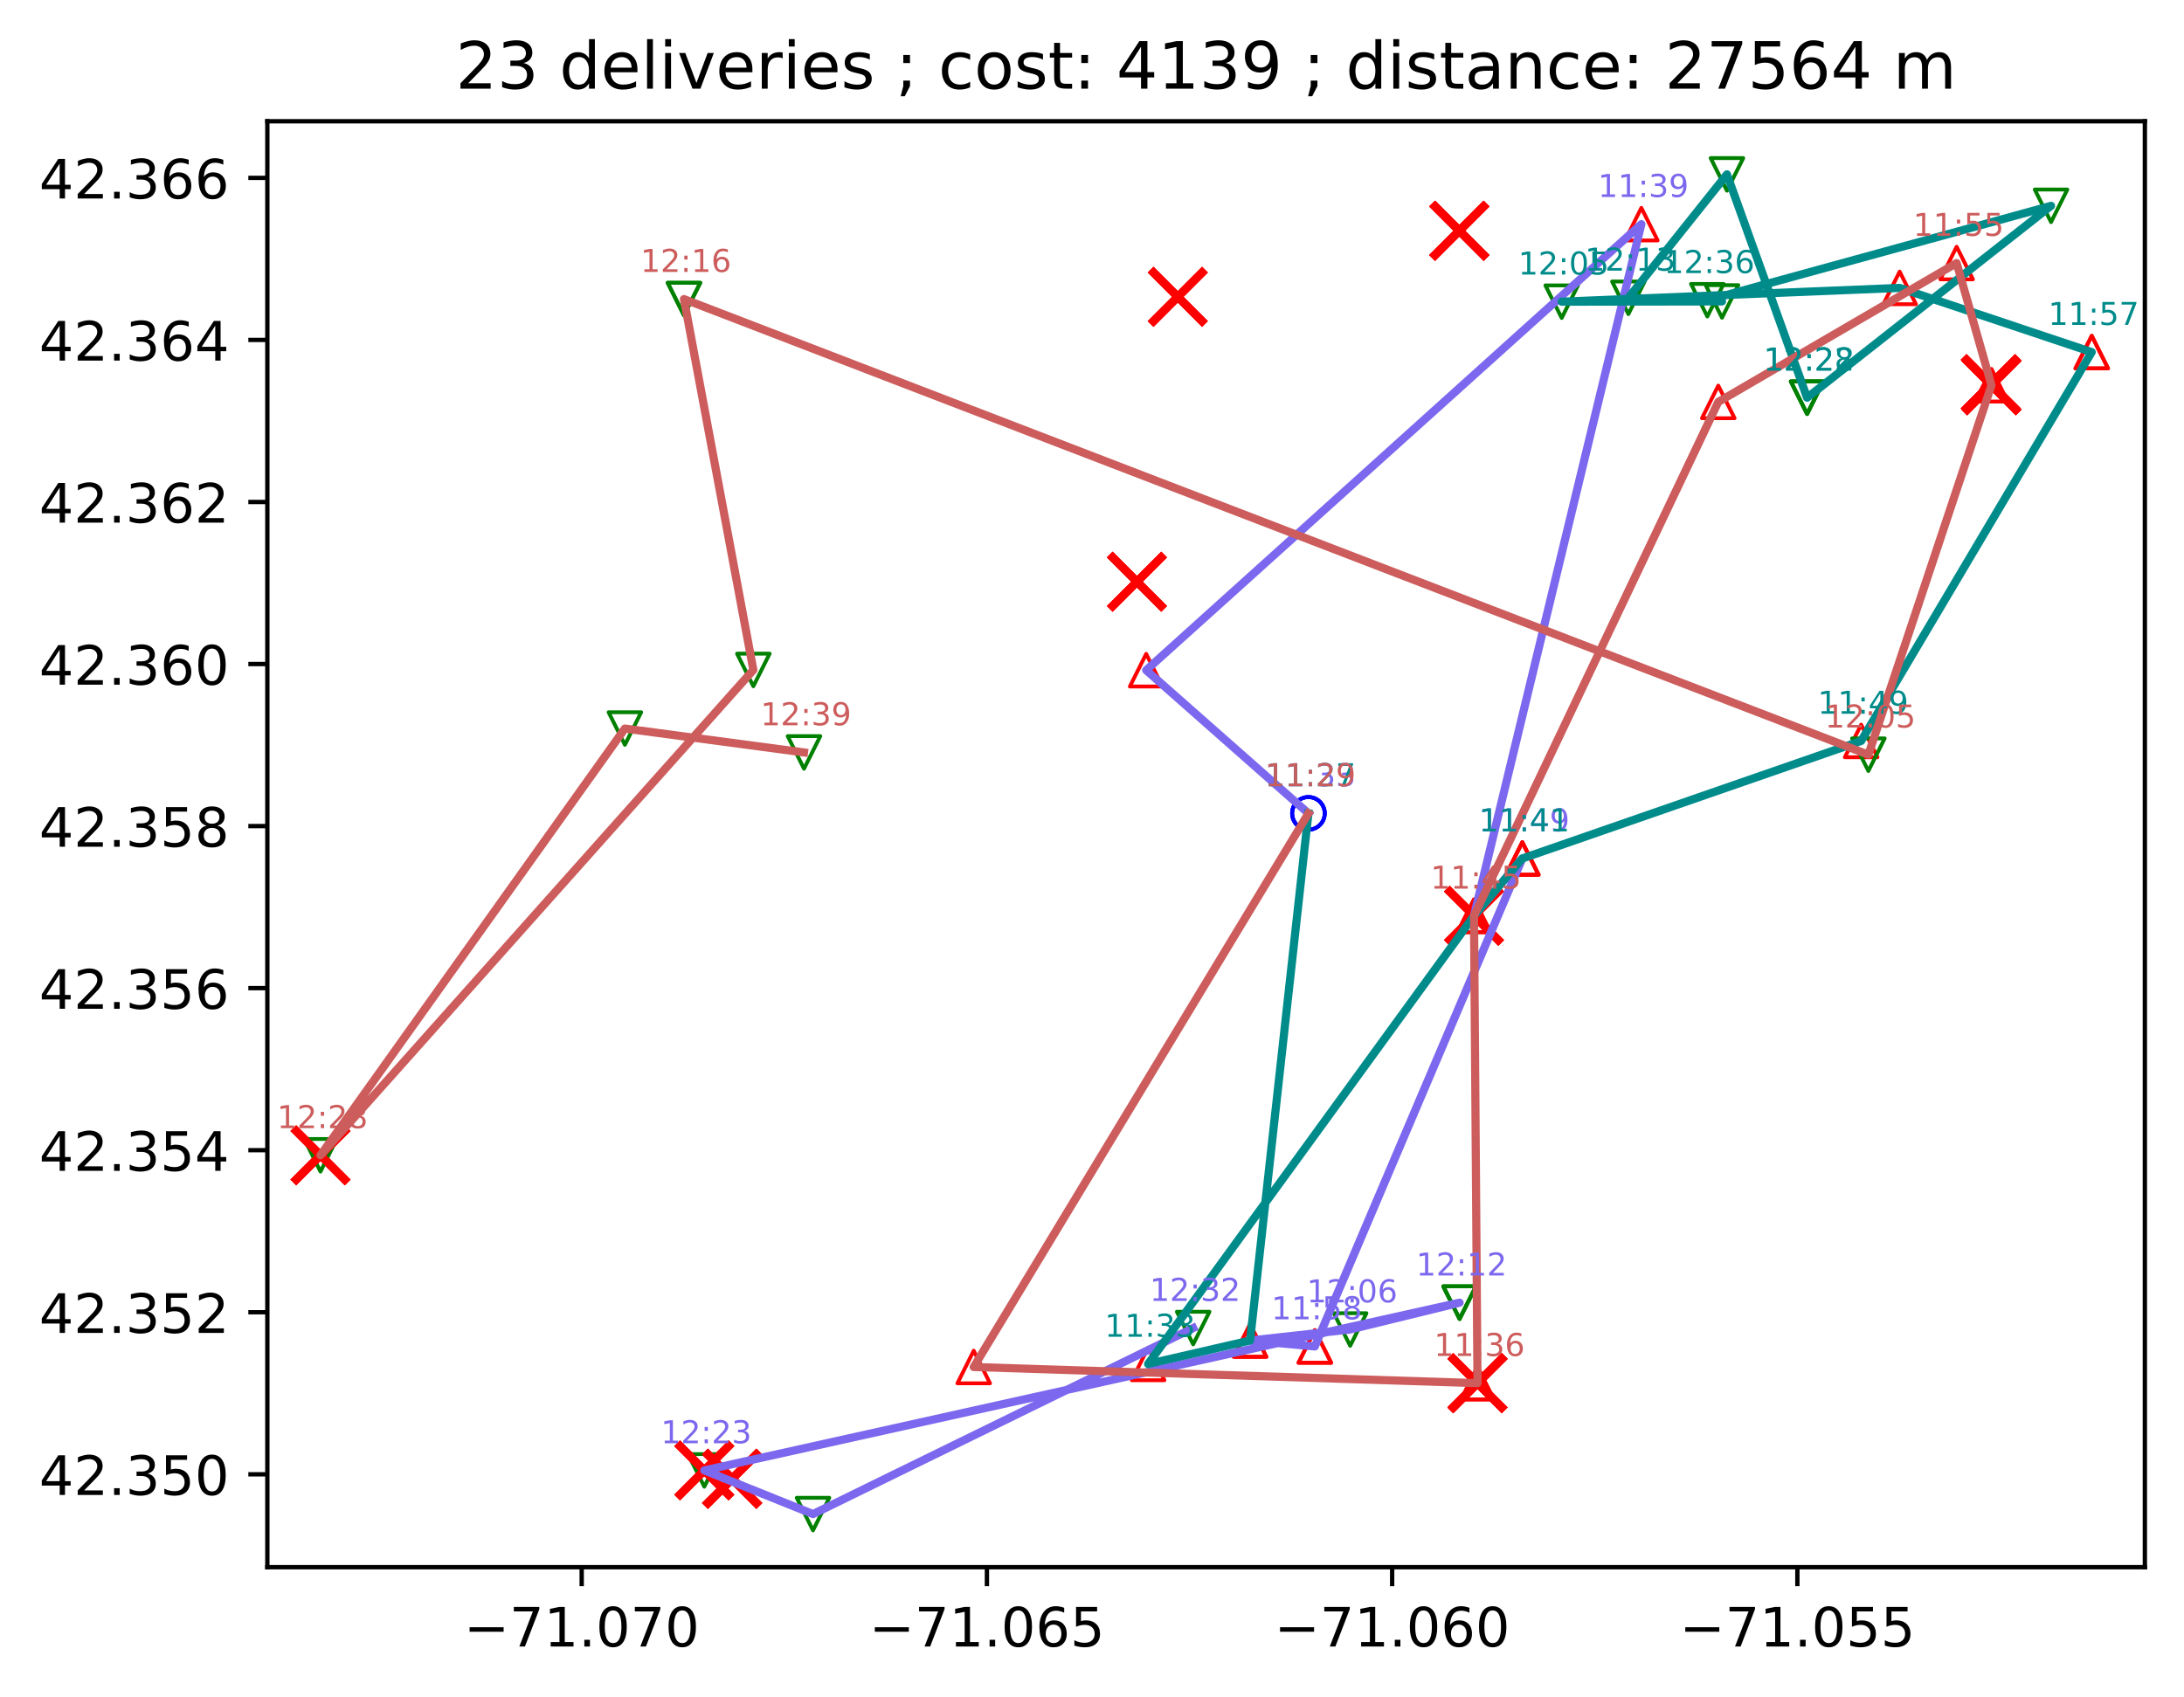 <?xml version="1.0" encoding="utf-8" standalone="no"?>
<!DOCTYPE svg PUBLIC "-//W3C//DTD SVG 1.1//EN"
  "http://www.w3.org/Graphics/SVG/1.1/DTD/svg11.dtd">
<!-- Created with matplotlib (https://matplotlib.org/) -->
<svg height="312.308pt" version="1.1" viewBox="0 0 401.85 312.308" width="401.85pt" xmlns="http://www.w3.org/2000/svg" xmlns:xlink="http://www.w3.org/1999/xlink">
 <defs>
  <style type="text/css">*{stroke-linecap:butt;stroke-linejoin:round;}</style>
 </defs>
 <g id="figure_1">
  <g id="patch_1">
   <path d="M 0 312.308 
L 401.85 312.308 
L 401.85 0 
L 0 0 
z
" style="fill:#ffffff;"/>
  </g>
  <g id="axes_1">
   <g id="patch_2">
    <path d="M 49.191 288.43 
L 394.65 288.43 
L 394.65 22.318 
L 49.191 22.318 
z
" style="fill:#ffffff;"/>
   </g>
   <g id="PathCollection_1">
    <path clip-path="url(#p584a40ec10)" d="M 240.747 152.693 
C 241.543 152.693 242.306 152.376 242.868 151.814 
C 243.431 151.251 243.747 150.488 243.747 149.693 
C 243.747 148.897 243.431 148.134 242.868 147.571 
C 242.306 147.009 241.543 146.693 240.747 146.693 
C 239.951 146.693 239.188 147.009 238.626 147.571 
C 238.063 148.134 237.747 148.897 237.747 149.693 
C 237.747 150.488 238.063 151.251 238.626 151.814 
C 239.188 152.376 239.951 152.693 240.747 152.693 
z
" style="fill:none;stroke:#0000ff;stroke-width:0.7;"/>
   </g>
   <g id="PathCollection_2">
    <path clip-path="url(#p584a40ec10)" d="M 210.893 120.343 
L 207.893 126.343 
L 213.893 126.343 
z
" style="fill:none;stroke:#ff0000;stroke-width:0.7;"/>
   </g>
   <g id="PathCollection_3">
    <path clip-path="url(#p584a40ec10)" d="M 302.006 38.251 
L 299.006 44.251 
L 305.006 44.251 
z
" style="fill:none;stroke:#ff0000;stroke-width:0.7;"/>
   </g>
   <g id="PathCollection_4">
    <path clip-path="url(#p584a40ec10)" d="M 271.213 165.542 
L 268.213 171.542 
L 274.213 171.542 
z
" style="fill:none;stroke:#ff0000;stroke-width:0.7;"/>
   </g>
   <g id="PathCollection_5">
    <path clip-path="url(#p584a40ec10)" d="M 280.1 154.999 
L 277.1 160.999 
L 283.1 160.999 
z
" style="fill:none;stroke:#ff0000;stroke-width:0.7;"/>
   </g>
   <g id="PathCollection_6">
    <path clip-path="url(#p584a40ec10)" d="M 241.925 244.8 
L 238.925 250.8 
L 244.925 250.8 
z
" style="fill:none;stroke:#ff0000;stroke-width:0.7;"/>
   </g>
   <g id="PathCollection_7">
    <path clip-path="url(#p584a40ec10)" d="M 241.925 244.8 
L 238.925 250.8 
L 244.925 250.8 
z
" style="fill:none;stroke:#ff0000;stroke-width:0.7;"/>
   </g>
   <g id="PathCollection_8">
    <path clip-path="url(#p584a40ec10)" d="M 230.01 243.711 
L 227.01 249.711 
L 233.01 249.711 
z
" style="fill:none;stroke:#ff0000;stroke-width:0.7;"/>
   </g>
   <g id="PathCollection_9">
    <path clip-path="url(#p584a40ec10)" d="M 248.427 247.683 
L 251.427 241.683 
L 245.427 241.683 
z
" style="fill:none;stroke:#008000;stroke-width:0.7;"/>
   </g>
   <g id="PathCollection_10">
    <path clip-path="url(#p584a40ec10)" d="M 268.558 242.747 
L 271.558 236.747 
L 265.558 236.747 
z
" style="fill:none;stroke:#008000;stroke-width:0.7;"/>
   </g>
   <g id="PathCollection_11">
    <path clip-path="url(#p584a40ec10)" d="M 268.558 242.747 
L 271.558 236.747 
L 265.558 236.747 
z
" style="fill:none;stroke:#008000;stroke-width:0.7;"/>
   </g>
   <g id="PathCollection_12">
    <path clip-path="url(#p584a40ec10)" d="M 268.558 242.747 
L 271.558 236.747 
L 265.558 236.747 
z
" style="fill:none;stroke:#008000;stroke-width:0.7;"/>
   </g>
   <g id="PathCollection_13">
    <path clip-path="url(#p584a40ec10)" d="M 129.592 273.615 
L 132.592 267.615 
L 126.592 267.615 
z
" style="fill:none;stroke:#008000;stroke-width:0.7;"/>
   </g>
   <g id="PathCollection_14">
    <path clip-path="url(#p584a40ec10)" d="M 149.589 281.653 
L 152.589 275.653 
L 146.589 275.653 
z
" style="fill:none;stroke:#008000;stroke-width:0.7;"/>
   </g>
   <g id="PathCollection_15">
    <path clip-path="url(#p584a40ec10)" d="M 219.542 247.415 
L 222.542 241.415 
L 216.542 241.415 
z
" style="fill:none;stroke:#008000;stroke-width:0.7;"/>
   </g>
   <g id="PathCollection_16">
    <defs>
     <path d="M -5 5 
L 5 -5 
M -5 -5 
L 5 5 
" id="m9f627097d6" style="stroke:#ff0000;stroke-width:1.5;"/>
    </defs>
    <g clip-path="url(#p584a40ec10)">
     <use style="fill:#ff0000;stroke:#ff0000;stroke-width:1.5;" x="134.707" xlink:href="#m9f627097d6" y="272.151"/>
     <use style="fill:#ff0000;stroke:#ff0000;stroke-width:1.5;" x="366.427" xlink:href="#m9f627097d6" y="70.897"/>
     <use style="fill:#ff0000;stroke:#ff0000;stroke-width:1.5;" x="134.707" xlink:href="#m9f627097d6" y="272.151"/>
     <use style="fill:#ff0000;stroke:#ff0000;stroke-width:1.5;" x="271.213" xlink:href="#m9f627097d6" y="168.542"/>
     <use style="fill:#ff0000;stroke:#ff0000;stroke-width:1.5;" x="58.968" xlink:href="#m9f627097d6" y="212.622"/>
     <use style="fill:#ff0000;stroke:#ff0000;stroke-width:1.5;" x="366.427" xlink:href="#m9f627097d6" y="70.897"/>
     <use style="fill:#ff0000;stroke:#ff0000;stroke-width:1.5;" x="216.709" xlink:href="#m9f627097d6" y="54.628"/>
     <use style="fill:#ff0000;stroke:#ff0000;stroke-width:1.5;" x="209.193" xlink:href="#m9f627097d6" y="107.059"/>
     <use style="fill:#ff0000;stroke:#ff0000;stroke-width:1.5;" x="271.854" xlink:href="#m9f627097d6" y="254.555"/>
     <use style="fill:#ff0000;stroke:#ff0000;stroke-width:1.5;" x="268.513" xlink:href="#m9f627097d6" y="42.474"/>
     <use style="fill:#ff0000;stroke:#ff0000;stroke-width:1.5;" x="366.293" xlink:href="#m9f627097d6" y="70.688"/>
     <use style="fill:#ff0000;stroke:#ff0000;stroke-width:1.5;" x="268.513" xlink:href="#m9f627097d6" y="42.474"/>
     <use style="fill:#ff0000;stroke:#ff0000;stroke-width:1.5;" x="271.854" xlink:href="#m9f627097d6" y="254.555"/>
     <use style="fill:#ff0000;stroke:#ff0000;stroke-width:1.5;" x="129.592" xlink:href="#m9f627097d6" y="270.615"/>
    </g>
   </g>
   <g id="PathCollection_17">
    <path clip-path="url(#p584a40ec10)" d="M 240.747 152.693 
C 241.543 152.693 242.306 152.376 242.868 151.814 
C 243.431 151.251 243.747 150.488 243.747 149.693 
C 243.747 148.897 243.431 148.134 242.868 147.571 
C 242.306 147.009 241.543 146.693 240.747 146.693 
C 239.951 146.693 239.188 147.009 238.626 147.571 
C 238.063 148.134 237.747 148.897 237.747 149.693 
C 237.747 150.488 238.063 151.251 238.626 151.814 
C 239.188 152.376 239.951 152.693 240.747 152.693 
z
" style="fill:none;stroke:#0000ff;stroke-width:0.7;"/>
   </g>
   <g id="PathCollection_18">
    <path clip-path="url(#p584a40ec10)" d="M 230.01 243.711 
L 227.01 249.711 
L 233.01 249.711 
z
" style="fill:none;stroke:#ff0000;stroke-width:0.7;"/>
   </g>
   <g id="PathCollection_19">
    <path clip-path="url(#p584a40ec10)" d="M 211.251 248.021 
L 208.251 254.021 
L 214.251 254.021 
z
" style="fill:none;stroke:#ff0000;stroke-width:0.7;"/>
   </g>
   <g id="PathCollection_20">
    <path clip-path="url(#p584a40ec10)" d="M 271.213 165.542 
L 268.213 171.542 
L 274.213 171.542 
z
" style="fill:none;stroke:#ff0000;stroke-width:0.7;"/>
   </g>
   <g id="PathCollection_21">
    <path clip-path="url(#p584a40ec10)" d="M 280.1 154.999 
L 277.1 160.999 
L 283.1 160.999 
z
" style="fill:none;stroke:#ff0000;stroke-width:0.7;"/>
   </g>
   <g id="PathCollection_22">
    <path clip-path="url(#p584a40ec10)" d="M 280.1 154.999 
L 277.1 160.999 
L 283.1 160.999 
z
" style="fill:none;stroke:#ff0000;stroke-width:0.7;"/>
   </g>
   <g id="PathCollection_23">
    <path clip-path="url(#p584a40ec10)" d="M 342.448 133.361 
L 339.448 139.361 
L 345.448 139.361 
z
" style="fill:none;stroke:#ff0000;stroke-width:0.7;"/>
   </g>
   <g id="PathCollection_24">
    <path clip-path="url(#p584a40ec10)" d="M 384.873 61.798 
L 381.873 67.798 
L 387.873 67.798 
z
" style="fill:none;stroke:#ff0000;stroke-width:0.7;"/>
   </g>
   <g id="PathCollection_25">
    <path clip-path="url(#p584a40ec10)" d="M 384.873 61.798 
L 381.873 67.798 
L 387.873 67.798 
z
" style="fill:none;stroke:#ff0000;stroke-width:0.7;"/>
   </g>
   <g id="PathCollection_26">
    <path clip-path="url(#p584a40ec10)" d="M 349.531 49.987 
L 346.531 55.987 
L 352.531 55.987 
z
" style="fill:none;stroke:#ff0000;stroke-width:0.7;"/>
   </g>
   <g id="PathCollection_27">
    <path clip-path="url(#p584a40ec10)" d="M 287.348 58.522 
L 290.348 52.522 
L 284.348 52.522 
z
" style="fill:none;stroke:#008000;stroke-width:0.7;"/>
   </g>
   <g id="PathCollection_28">
    <path clip-path="url(#p584a40ec10)" d="M 316.844 58.478 
L 319.844 52.478 
L 313.844 52.478 
z
" style="fill:none;stroke:#008000;stroke-width:0.7;"/>
   </g>
   <g id="PathCollection_29">
    <path clip-path="url(#p584a40ec10)" d="M 299.62 57.807 
L 302.62 51.807 
L 296.62 51.807 
z
" style="fill:none;stroke:#008000;stroke-width:0.7;"/>
   </g>
   <g id="PathCollection_30">
    <path clip-path="url(#p584a40ec10)" d="M 317.753 35.095 
L 320.753 29.095 
L 314.753 29.095 
z
" style="fill:none;stroke:#008000;stroke-width:0.7;"/>
   </g>
   <g id="PathCollection_31">
    <path clip-path="url(#p584a40ec10)" d="M 332.502 76.193 
L 335.502 70.193 
L 329.502 70.193 
z
" style="fill:none;stroke:#008000;stroke-width:0.7;"/>
   </g>
   <g id="PathCollection_32">
    <path clip-path="url(#p584a40ec10)" d="M 332.502 76.193 
L 335.502 70.193 
L 329.502 70.193 
z
" style="fill:none;stroke:#008000;stroke-width:0.7;"/>
   </g>
   <g id="PathCollection_33">
    <path clip-path="url(#p584a40ec10)" d="M 332.502 76.193 
L 335.502 70.193 
L 329.502 70.193 
z
" style="fill:none;stroke:#008000;stroke-width:0.7;"/>
   </g>
   <g id="PathCollection_34">
    <path clip-path="url(#p584a40ec10)" d="M 377.387 40.881 
L 380.387 34.881 
L 374.387 34.881 
z
" style="fill:none;stroke:#008000;stroke-width:0.7;"/>
   </g>
   <g id="PathCollection_35">
    <path clip-path="url(#p584a40ec10)" d="M 314.145 58.254 
L 317.145 52.254 
L 311.145 52.254 
z
" style="fill:none;stroke:#008000;stroke-width:0.7;"/>
   </g>
   <g id="PathCollection_36">
    <g clip-path="url(#p584a40ec10)">
     <use style="fill:#ff0000;stroke:#ff0000;stroke-width:1.5;" x="134.707" xlink:href="#m9f627097d6" y="272.151"/>
     <use style="fill:#ff0000;stroke:#ff0000;stroke-width:1.5;" x="366.427" xlink:href="#m9f627097d6" y="70.897"/>
     <use style="fill:#ff0000;stroke:#ff0000;stroke-width:1.5;" x="134.707" xlink:href="#m9f627097d6" y="272.151"/>
     <use style="fill:#ff0000;stroke:#ff0000;stroke-width:1.5;" x="271.213" xlink:href="#m9f627097d6" y="168.542"/>
     <use style="fill:#ff0000;stroke:#ff0000;stroke-width:1.5;" x="58.968" xlink:href="#m9f627097d6" y="212.622"/>
     <use style="fill:#ff0000;stroke:#ff0000;stroke-width:1.5;" x="366.427" xlink:href="#m9f627097d6" y="70.897"/>
     <use style="fill:#ff0000;stroke:#ff0000;stroke-width:1.5;" x="216.709" xlink:href="#m9f627097d6" y="54.628"/>
     <use style="fill:#ff0000;stroke:#ff0000;stroke-width:1.5;" x="209.193" xlink:href="#m9f627097d6" y="107.059"/>
     <use style="fill:#ff0000;stroke:#ff0000;stroke-width:1.5;" x="271.854" xlink:href="#m9f627097d6" y="254.555"/>
     <use style="fill:#ff0000;stroke:#ff0000;stroke-width:1.5;" x="268.513" xlink:href="#m9f627097d6" y="42.474"/>
     <use style="fill:#ff0000;stroke:#ff0000;stroke-width:1.5;" x="366.293" xlink:href="#m9f627097d6" y="70.688"/>
     <use style="fill:#ff0000;stroke:#ff0000;stroke-width:1.5;" x="268.513" xlink:href="#m9f627097d6" y="42.474"/>
     <use style="fill:#ff0000;stroke:#ff0000;stroke-width:1.5;" x="271.854" xlink:href="#m9f627097d6" y="254.555"/>
     <use style="fill:#ff0000;stroke:#ff0000;stroke-width:1.5;" x="129.592" xlink:href="#m9f627097d6" y="270.615"/>
    </g>
   </g>
   <g id="PathCollection_37">
    <path clip-path="url(#p584a40ec10)" d="M 240.747 152.693 
C 241.543 152.693 242.306 152.376 242.868 151.814 
C 243.431 151.251 243.747 150.488 243.747 149.693 
C 243.747 148.897 243.431 148.134 242.868 147.571 
C 242.306 147.009 241.543 146.693 240.747 146.693 
C 239.951 146.693 239.188 147.009 238.626 147.571 
C 238.063 148.134 237.747 148.897 237.747 149.693 
C 237.747 150.488 238.063 151.251 238.626 151.814 
C 239.188 152.376 239.951 152.693 240.747 152.693 
z
" style="fill:none;stroke:#0000ff;stroke-width:0.7;"/>
   </g>
   <g id="PathCollection_38">
    <path clip-path="url(#p584a40ec10)" d="M 179.16 248.587 
L 176.16 254.587 
L 182.16 254.587 
z
" style="fill:none;stroke:#ff0000;stroke-width:0.7;"/>
   </g>
   <g id="PathCollection_39">
    <path clip-path="url(#p584a40ec10)" d="M 271.854 251.555 
L 268.854 257.555 
L 274.854 257.555 
z
" style="fill:none;stroke:#ff0000;stroke-width:0.7;"/>
   </g>
   <g id="PathCollection_40">
    <path clip-path="url(#p584a40ec10)" d="M 271.854 251.555 
L 268.854 257.555 
L 274.854 257.555 
z
" style="fill:none;stroke:#ff0000;stroke-width:0.7;"/>
   </g>
   <g id="PathCollection_41">
    <path clip-path="url(#p584a40ec10)" d="M 271.213 165.542 
L 268.213 171.542 
L 274.213 171.542 
z
" style="fill:none;stroke:#ff0000;stroke-width:0.7;"/>
   </g>
   <g id="PathCollection_42">
    <path clip-path="url(#p584a40ec10)" d="M 316.158 70.969 
L 313.158 76.969 
L 319.158 76.969 
z
" style="fill:none;stroke:#ff0000;stroke-width:0.7;"/>
   </g>
   <g id="PathCollection_43">
    <path clip-path="url(#p584a40ec10)" d="M 360.015 45.409 
L 357.015 51.409 
L 363.015 51.409 
z
" style="fill:none;stroke:#ff0000;stroke-width:0.7;"/>
   </g>
   <g id="PathCollection_44">
    <path clip-path="url(#p584a40ec10)" d="M 366.427 67.897 
L 363.427 73.897 
L 369.427 73.897 
z
" style="fill:none;stroke:#ff0000;stroke-width:0.7;"/>
   </g>
   <g id="PathCollection_45">
    <path clip-path="url(#p584a40ec10)" d="M 343.775 141.896 
L 346.775 135.896 
L 340.775 135.896 
z
" style="fill:none;stroke:#008000;stroke-width:0.7;"/>
   </g>
   <g id="PathCollection_46">
    <path clip-path="url(#p584a40ec10)" d="M 125.849 58.045 
L 128.849 52.045 
L 122.849 52.045 
z
" style="fill:none;stroke:#008000;stroke-width:0.7;"/>
   </g>
   <g id="PathCollection_47">
    <path clip-path="url(#p584a40ec10)" d="M 125.849 58.045 
L 128.849 52.045 
L 122.849 52.045 
z
" style="fill:none;stroke:#008000;stroke-width:0.7;"/>
   </g>
   <g id="PathCollection_48">
    <path clip-path="url(#p584a40ec10)" d="M 138.614 126.298 
L 141.614 120.298 
L 135.614 120.298 
z
" style="fill:none;stroke:#008000;stroke-width:0.7;"/>
   </g>
   <g id="PathCollection_49">
    <path clip-path="url(#p584a40ec10)" d="M 58.968 215.622 
L 61.968 209.622 
L 55.968 209.622 
z
" style="fill:none;stroke:#008000;stroke-width:0.7;"/>
   </g>
   <g id="PathCollection_50">
    <path clip-path="url(#p584a40ec10)" d="M 114.978 137.08 
L 117.978 131.08 
L 111.978 131.08 
z
" style="fill:none;stroke:#008000;stroke-width:0.7;"/>
   </g>
   <g id="PathCollection_51">
    <path clip-path="url(#p584a40ec10)" d="M 147.934 141.479 
L 150.934 135.479 
L 144.934 135.479 
z
" style="fill:none;stroke:#008000;stroke-width:0.7;"/>
   </g>
   <g id="PathCollection_52">
    <g clip-path="url(#p584a40ec10)">
     <use style="fill:#ff0000;stroke:#ff0000;stroke-width:1.5;" x="134.707" xlink:href="#m9f627097d6" y="272.151"/>
     <use style="fill:#ff0000;stroke:#ff0000;stroke-width:1.5;" x="366.427" xlink:href="#m9f627097d6" y="70.897"/>
     <use style="fill:#ff0000;stroke:#ff0000;stroke-width:1.5;" x="134.707" xlink:href="#m9f627097d6" y="272.151"/>
     <use style="fill:#ff0000;stroke:#ff0000;stroke-width:1.5;" x="271.213" xlink:href="#m9f627097d6" y="168.542"/>
     <use style="fill:#ff0000;stroke:#ff0000;stroke-width:1.5;" x="58.968" xlink:href="#m9f627097d6" y="212.622"/>
     <use style="fill:#ff0000;stroke:#ff0000;stroke-width:1.5;" x="366.427" xlink:href="#m9f627097d6" y="70.897"/>
     <use style="fill:#ff0000;stroke:#ff0000;stroke-width:1.5;" x="216.709" xlink:href="#m9f627097d6" y="54.628"/>
     <use style="fill:#ff0000;stroke:#ff0000;stroke-width:1.5;" x="209.193" xlink:href="#m9f627097d6" y="107.059"/>
     <use style="fill:#ff0000;stroke:#ff0000;stroke-width:1.5;" x="271.854" xlink:href="#m9f627097d6" y="254.555"/>
     <use style="fill:#ff0000;stroke:#ff0000;stroke-width:1.5;" x="268.513" xlink:href="#m9f627097d6" y="42.474"/>
     <use style="fill:#ff0000;stroke:#ff0000;stroke-width:1.5;" x="366.293" xlink:href="#m9f627097d6" y="70.688"/>
     <use style="fill:#ff0000;stroke:#ff0000;stroke-width:1.5;" x="268.513" xlink:href="#m9f627097d6" y="42.474"/>
     <use style="fill:#ff0000;stroke:#ff0000;stroke-width:1.5;" x="271.854" xlink:href="#m9f627097d6" y="254.555"/>
     <use style="fill:#ff0000;stroke:#ff0000;stroke-width:1.5;" x="129.592" xlink:href="#m9f627097d6" y="270.615"/>
    </g>
   </g>
   <g id="matplotlib.axis_1">
    <g id="xtick_1">
     <g id="line2d_1">
      <defs>
       <path d="M 0 0 
L 0 3.5 
" id="m8ff9b8367e" style="stroke:#000000;stroke-width:0.8;"/>
      </defs>
      <g>
       <use style="stroke:#000000;stroke-width:0.8;" x="107.03" xlink:href="#m8ff9b8367e" y="288.43"/>
      </g>
     </g>
     <g id="text_1">
      <!-- −71.070 -->
      <g transform="translate(85.345 303.029)scale(0.1 -0.1)">
       <defs>
        <path d="M 10.594 35.5 
L 73.188 35.5 
L 73.188 27.203 
L 10.594 27.203 
z
" id="DejaVuSans-8722"/>
        <path d="M 8.203 72.906 
L 55.078 72.906 
L 55.078 68.703 
L 28.609 0 
L 18.312 0 
L 43.219 64.594 
L 8.203 64.594 
z
" id="DejaVuSans-55"/>
        <path d="M 12.406 8.297 
L 28.516 8.297 
L 28.516 63.922 
L 10.984 60.406 
L 10.984 69.391 
L 28.422 72.906 
L 38.281 72.906 
L 38.281 8.297 
L 54.391 8.297 
L 54.391 0 
L 12.406 0 
z
" id="DejaVuSans-49"/>
        <path d="M 10.688 12.406 
L 21 12.406 
L 21 0 
L 10.688 0 
z
" id="DejaVuSans-46"/>
        <path d="M 31.781 66.406 
Q 24.172 66.406 20.328 58.906 
Q 16.5 51.422 16.5 36.375 
Q 16.5 21.391 20.328 13.891 
Q 24.172 6.391 31.781 6.391 
Q 39.453 6.391 43.281 13.891 
Q 47.125 21.391 47.125 36.375 
Q 47.125 51.422 43.281 58.906 
Q 39.453 66.406 31.781 66.406 
z
M 31.781 74.219 
Q 44.047 74.219 50.516 64.516 
Q 56.984 54.828 56.984 36.375 
Q 56.984 17.969 50.516 8.266 
Q 44.047 -1.422 31.781 -1.422 
Q 19.531 -1.422 13.062 8.266 
Q 6.594 17.969 6.594 36.375 
Q 6.594 54.828 13.062 64.516 
Q 19.531 74.219 31.781 74.219 
z
" id="DejaVuSans-48"/>
       </defs>
       <use xlink:href="#DejaVuSans-8722"/>
       <use x="83.789" xlink:href="#DejaVuSans-55"/>
       <use x="147.412" xlink:href="#DejaVuSans-49"/>
       <use x="211.035" xlink:href="#DejaVuSans-46"/>
       <use x="242.822" xlink:href="#DejaVuSans-48"/>
       <use x="306.445" xlink:href="#DejaVuSans-55"/>
       <use x="370.068" xlink:href="#DejaVuSans-48"/>
      </g>
     </g>
    </g>
    <g id="xtick_2">
     <g id="line2d_2">
      <g>
       <use style="stroke:#000000;stroke-width:0.8;" x="181.59" xlink:href="#m8ff9b8367e" y="288.43"/>
      </g>
     </g>
     <g id="text_2">
      <!-- −71.065 -->
      <g transform="translate(159.905 303.029)scale(0.1 -0.1)">
       <defs>
        <path d="M 33.016 40.375 
Q 26.375 40.375 22.484 35.828 
Q 18.609 31.297 18.609 23.391 
Q 18.609 15.531 22.484 10.953 
Q 26.375 6.391 33.016 6.391 
Q 39.656 6.391 43.531 10.953 
Q 47.406 15.531 47.406 23.391 
Q 47.406 31.297 43.531 35.828 
Q 39.656 40.375 33.016 40.375 
z
M 52.594 71.297 
L 52.594 62.312 
Q 48.875 64.062 45.094 64.984 
Q 41.312 65.922 37.594 65.922 
Q 27.828 65.922 22.672 59.328 
Q 17.531 52.734 16.797 39.406 
Q 19.672 43.656 24.016 45.922 
Q 28.375 48.188 33.594 48.188 
Q 44.578 48.188 50.953 41.516 
Q 57.328 34.859 57.328 23.391 
Q 57.328 12.156 50.688 5.359 
Q 44.047 -1.422 33.016 -1.422 
Q 20.359 -1.422 13.672 8.266 
Q 6.984 17.969 6.984 36.375 
Q 6.984 53.656 15.188 63.938 
Q 23.391 74.219 37.203 74.219 
Q 40.922 74.219 44.703 73.484 
Q 48.484 72.75 52.594 71.297 
z
" id="DejaVuSans-54"/>
        <path d="M 10.797 72.906 
L 49.516 72.906 
L 49.516 64.594 
L 19.828 64.594 
L 19.828 46.734 
Q 21.969 47.469 24.109 47.828 
Q 26.266 48.188 28.422 48.188 
Q 40.625 48.188 47.75 41.5 
Q 54.891 34.812 54.891 23.391 
Q 54.891 11.625 47.562 5.094 
Q 40.234 -1.422 26.906 -1.422 
Q 22.312 -1.422 17.547 -0.641 
Q 12.797 0.141 7.719 1.703 
L 7.719 11.625 
Q 12.109 9.234 16.797 8.062 
Q 21.484 6.891 26.703 6.891 
Q 35.156 6.891 40.078 11.328 
Q 45.016 15.766 45.016 23.391 
Q 45.016 31 40.078 35.438 
Q 35.156 39.891 26.703 39.891 
Q 22.75 39.891 18.812 39.016 
Q 14.891 38.141 10.797 36.281 
z
" id="DejaVuSans-53"/>
       </defs>
       <use xlink:href="#DejaVuSans-8722"/>
       <use x="83.789" xlink:href="#DejaVuSans-55"/>
       <use x="147.412" xlink:href="#DejaVuSans-49"/>
       <use x="211.035" xlink:href="#DejaVuSans-46"/>
       <use x="242.822" xlink:href="#DejaVuSans-48"/>
       <use x="306.445" xlink:href="#DejaVuSans-54"/>
       <use x="370.068" xlink:href="#DejaVuSans-53"/>
      </g>
     </g>
    </g>
    <g id="xtick_3">
     <g id="line2d_3">
      <g>
       <use style="stroke:#000000;stroke-width:0.8;" x="256.151" xlink:href="#m8ff9b8367e" y="288.43"/>
      </g>
     </g>
     <g id="text_3">
      <!-- −71.060 -->
      <g transform="translate(234.466 303.029)scale(0.1 -0.1)">
       <use xlink:href="#DejaVuSans-8722"/>
       <use x="83.789" xlink:href="#DejaVuSans-55"/>
       <use x="147.412" xlink:href="#DejaVuSans-49"/>
       <use x="211.035" xlink:href="#DejaVuSans-46"/>
       <use x="242.822" xlink:href="#DejaVuSans-48"/>
       <use x="306.445" xlink:href="#DejaVuSans-54"/>
       <use x="370.068" xlink:href="#DejaVuSans-48"/>
      </g>
     </g>
    </g>
    <g id="xtick_4">
     <g id="line2d_4">
      <g>
       <use style="stroke:#000000;stroke-width:0.8;" x="330.712" xlink:href="#m8ff9b8367e" y="288.43"/>
      </g>
     </g>
     <g id="text_4">
      <!-- −71.055 -->
      <g transform="translate(309.027 303.029)scale(0.1 -0.1)">
       <use xlink:href="#DejaVuSans-8722"/>
       <use x="83.789" xlink:href="#DejaVuSans-55"/>
       <use x="147.412" xlink:href="#DejaVuSans-49"/>
       <use x="211.035" xlink:href="#DejaVuSans-46"/>
       <use x="242.822" xlink:href="#DejaVuSans-48"/>
       <use x="306.445" xlink:href="#DejaVuSans-53"/>
       <use x="370.068" xlink:href="#DejaVuSans-53"/>
      </g>
     </g>
    </g>
   </g>
   <g id="matplotlib.axis_2">
    <g id="ytick_1">
     <g id="line2d_5">
      <defs>
       <path d="M 0 0 
L -3.5 0 
" id="m67de45874a" style="stroke:#000000;stroke-width:0.8;"/>
      </defs>
      <g>
       <use style="stroke:#000000;stroke-width:0.8;" x="49.191" xlink:href="#m67de45874a" y="271.331"/>
      </g>
     </g>
     <g id="text_5">
      <!-- 42.350 -->
      <g transform="translate(7.2 275.13)scale(0.1 -0.1)">
       <defs>
        <path d="M 37.797 64.312 
L 12.891 25.391 
L 37.797 25.391 
z
M 35.203 72.906 
L 47.609 72.906 
L 47.609 25.391 
L 58.016 25.391 
L 58.016 17.188 
L 47.609 17.188 
L 47.609 0 
L 37.797 0 
L 37.797 17.188 
L 4.891 17.188 
L 4.891 26.703 
z
" id="DejaVuSans-52"/>
        <path d="M 19.188 8.297 
L 53.609 8.297 
L 53.609 0 
L 7.328 0 
L 7.328 8.297 
Q 12.938 14.109 22.625 23.891 
Q 32.328 33.688 34.812 36.531 
Q 39.547 41.844 41.422 45.531 
Q 43.312 49.219 43.312 52.781 
Q 43.312 58.594 39.234 62.25 
Q 35.156 65.922 28.609 65.922 
Q 23.969 65.922 18.812 64.312 
Q 13.672 62.703 7.812 59.422 
L 7.812 69.391 
Q 13.766 71.781 18.938 73 
Q 24.125 74.219 28.422 74.219 
Q 39.75 74.219 46.484 68.547 
Q 53.219 62.891 53.219 53.422 
Q 53.219 48.922 51.531 44.891 
Q 49.859 40.875 45.406 35.406 
Q 44.188 33.984 37.641 27.219 
Q 31.109 20.453 19.188 8.297 
z
" id="DejaVuSans-50"/>
        <path d="M 40.578 39.312 
Q 47.656 37.797 51.625 33 
Q 55.609 28.219 55.609 21.188 
Q 55.609 10.406 48.188 4.484 
Q 40.766 -1.422 27.094 -1.422 
Q 22.516 -1.422 17.656 -0.516 
Q 12.797 0.391 7.625 2.203 
L 7.625 11.719 
Q 11.719 9.328 16.594 8.109 
Q 21.484 6.891 26.812 6.891 
Q 36.078 6.891 40.938 10.547 
Q 45.797 14.203 45.797 21.188 
Q 45.797 27.641 41.281 31.266 
Q 36.766 34.906 28.719 34.906 
L 20.219 34.906 
L 20.219 43.016 
L 29.109 43.016 
Q 36.375 43.016 40.234 45.922 
Q 44.094 48.828 44.094 54.297 
Q 44.094 59.906 40.109 62.906 
Q 36.141 65.922 28.719 65.922 
Q 24.656 65.922 20.016 65.031 
Q 15.375 64.156 9.812 62.312 
L 9.812 71.094 
Q 15.438 72.656 20.344 73.438 
Q 25.25 74.219 29.594 74.219 
Q 40.828 74.219 47.359 69.109 
Q 53.906 64.016 53.906 55.328 
Q 53.906 49.266 50.438 45.094 
Q 46.969 40.922 40.578 39.312 
z
" id="DejaVuSans-51"/>
       </defs>
       <use xlink:href="#DejaVuSans-52"/>
       <use x="63.623" xlink:href="#DejaVuSans-50"/>
       <use x="127.246" xlink:href="#DejaVuSans-46"/>
       <use x="159.033" xlink:href="#DejaVuSans-51"/>
       <use x="222.656" xlink:href="#DejaVuSans-53"/>
       <use x="286.279" xlink:href="#DejaVuSans-48"/>
      </g>
     </g>
    </g>
    <g id="ytick_2">
     <g id="line2d_6">
      <g>
       <use style="stroke:#000000;stroke-width:0.8;" x="49.191" xlink:href="#m67de45874a" y="241.507"/>
      </g>
     </g>
     <g id="text_6">
      <!-- 42.352 -->
      <g transform="translate(7.2 245.306)scale(0.1 -0.1)">
       <use xlink:href="#DejaVuSans-52"/>
       <use x="63.623" xlink:href="#DejaVuSans-50"/>
       <use x="127.246" xlink:href="#DejaVuSans-46"/>
       <use x="159.033" xlink:href="#DejaVuSans-51"/>
       <use x="222.656" xlink:href="#DejaVuSans-53"/>
       <use x="286.279" xlink:href="#DejaVuSans-50"/>
      </g>
     </g>
    </g>
    <g id="ytick_3">
     <g id="line2d_7">
      <g>
       <use style="stroke:#000000;stroke-width:0.8;" x="49.191" xlink:href="#m67de45874a" y="211.682"/>
      </g>
     </g>
     <g id="text_7">
      <!-- 42.354 -->
      <g transform="translate(7.2 215.482)scale(0.1 -0.1)">
       <use xlink:href="#DejaVuSans-52"/>
       <use x="63.623" xlink:href="#DejaVuSans-50"/>
       <use x="127.246" xlink:href="#DejaVuSans-46"/>
       <use x="159.033" xlink:href="#DejaVuSans-51"/>
       <use x="222.656" xlink:href="#DejaVuSans-53"/>
       <use x="286.279" xlink:href="#DejaVuSans-52"/>
      </g>
     </g>
    </g>
    <g id="ytick_4">
     <g id="line2d_8">
      <g>
       <use style="stroke:#000000;stroke-width:0.8;" x="49.191" xlink:href="#m67de45874a" y="181.858"/>
      </g>
     </g>
     <g id="text_8">
      <!-- 42.356 -->
      <g transform="translate(7.2 185.657)scale(0.1 -0.1)">
       <use xlink:href="#DejaVuSans-52"/>
       <use x="63.623" xlink:href="#DejaVuSans-50"/>
       <use x="127.246" xlink:href="#DejaVuSans-46"/>
       <use x="159.033" xlink:href="#DejaVuSans-51"/>
       <use x="222.656" xlink:href="#DejaVuSans-53"/>
       <use x="286.279" xlink:href="#DejaVuSans-54"/>
      </g>
     </g>
    </g>
    <g id="ytick_5">
     <g id="line2d_9">
      <g>
       <use style="stroke:#000000;stroke-width:0.8;" x="49.191" xlink:href="#m67de45874a" y="152.034"/>
      </g>
     </g>
     <g id="text_9">
      <!-- 42.358 -->
      <g transform="translate(7.2 155.833)scale(0.1 -0.1)">
       <defs>
        <path d="M 31.781 34.625 
Q 24.75 34.625 20.719 30.859 
Q 16.703 27.094 16.703 20.516 
Q 16.703 13.922 20.719 10.156 
Q 24.75 6.391 31.781 6.391 
Q 38.812 6.391 42.859 10.172 
Q 46.922 13.969 46.922 20.516 
Q 46.922 27.094 42.891 30.859 
Q 38.875 34.625 31.781 34.625 
z
M 21.922 38.812 
Q 15.578 40.375 12.031 44.719 
Q 8.5 49.078 8.5 55.328 
Q 8.5 64.062 14.719 69.141 
Q 20.953 74.219 31.781 74.219 
Q 42.672 74.219 48.875 69.141 
Q 55.078 64.062 55.078 55.328 
Q 55.078 49.078 51.531 44.719 
Q 48 40.375 41.703 38.812 
Q 48.828 37.156 52.797 32.312 
Q 56.781 27.484 56.781 20.516 
Q 56.781 9.906 50.312 4.234 
Q 43.844 -1.422 31.781 -1.422 
Q 19.734 -1.422 13.25 4.234 
Q 6.781 9.906 6.781 20.516 
Q 6.781 27.484 10.781 32.312 
Q 14.797 37.156 21.922 38.812 
z
M 18.312 54.391 
Q 18.312 48.734 21.844 45.562 
Q 25.391 42.391 31.781 42.391 
Q 38.141 42.391 41.719 45.562 
Q 45.312 48.734 45.312 54.391 
Q 45.312 60.062 41.719 63.234 
Q 38.141 66.406 31.781 66.406 
Q 25.391 66.406 21.844 63.234 
Q 18.312 60.062 18.312 54.391 
z
" id="DejaVuSans-56"/>
       </defs>
       <use xlink:href="#DejaVuSans-52"/>
       <use x="63.623" xlink:href="#DejaVuSans-50"/>
       <use x="127.246" xlink:href="#DejaVuSans-46"/>
       <use x="159.033" xlink:href="#DejaVuSans-51"/>
       <use x="222.656" xlink:href="#DejaVuSans-53"/>
       <use x="286.279" xlink:href="#DejaVuSans-56"/>
      </g>
     </g>
    </g>
    <g id="ytick_6">
     <g id="line2d_10">
      <g>
       <use style="stroke:#000000;stroke-width:0.8;" x="49.191" xlink:href="#m67de45874a" y="122.209"/>
      </g>
     </g>
     <g id="text_10">
      <!-- 42.360 -->
      <g transform="translate(7.2 126.009)scale(0.1 -0.1)">
       <use xlink:href="#DejaVuSans-52"/>
       <use x="63.623" xlink:href="#DejaVuSans-50"/>
       <use x="127.246" xlink:href="#DejaVuSans-46"/>
       <use x="159.033" xlink:href="#DejaVuSans-51"/>
       <use x="222.656" xlink:href="#DejaVuSans-54"/>
       <use x="286.279" xlink:href="#DejaVuSans-48"/>
      </g>
     </g>
    </g>
    <g id="ytick_7">
     <g id="line2d_11">
      <g>
       <use style="stroke:#000000;stroke-width:0.8;" x="49.191" xlink:href="#m67de45874a" y="92.385"/>
      </g>
     </g>
     <g id="text_11">
      <!-- 42.362 -->
      <g transform="translate(7.2 96.184)scale(0.1 -0.1)">
       <use xlink:href="#DejaVuSans-52"/>
       <use x="63.623" xlink:href="#DejaVuSans-50"/>
       <use x="127.246" xlink:href="#DejaVuSans-46"/>
       <use x="159.033" xlink:href="#DejaVuSans-51"/>
       <use x="222.656" xlink:href="#DejaVuSans-54"/>
       <use x="286.279" xlink:href="#DejaVuSans-50"/>
      </g>
     </g>
    </g>
    <g id="ytick_8">
     <g id="line2d_12">
      <g>
       <use style="stroke:#000000;stroke-width:0.8;" x="49.191" xlink:href="#m67de45874a" y="62.561"/>
      </g>
     </g>
     <g id="text_12">
      <!-- 42.364 -->
      <g transform="translate(7.2 66.36)scale(0.1 -0.1)">
       <use xlink:href="#DejaVuSans-52"/>
       <use x="63.623" xlink:href="#DejaVuSans-50"/>
       <use x="127.246" xlink:href="#DejaVuSans-46"/>
       <use x="159.033" xlink:href="#DejaVuSans-51"/>
       <use x="222.656" xlink:href="#DejaVuSans-54"/>
       <use x="286.279" xlink:href="#DejaVuSans-52"/>
      </g>
     </g>
    </g>
    <g id="ytick_9">
     <g id="line2d_13">
      <g>
       <use style="stroke:#000000;stroke-width:0.8;" x="49.191" xlink:href="#m67de45874a" y="32.737"/>
      </g>
     </g>
     <g id="text_13">
      <!-- 42.366 -->
      <g transform="translate(7.2 36.536)scale(0.1 -0.1)">
       <use xlink:href="#DejaVuSans-52"/>
       <use x="63.623" xlink:href="#DejaVuSans-50"/>
       <use x="127.246" xlink:href="#DejaVuSans-46"/>
       <use x="159.033" xlink:href="#DejaVuSans-51"/>
       <use x="222.656" xlink:href="#DejaVuSans-54"/>
       <use x="286.279" xlink:href="#DejaVuSans-54"/>
      </g>
     </g>
    </g>
   </g>
   <g id="line2d_14">
    <path clip-path="url(#p584a40ec10)" d="M 240.747 149.693 
L 210.893 123.343 
L 302.006 41.251 
L 271.213 168.542 
L 280.1 157.999 
L 241.925 247.8 
L 241.925 247.8 
L 230.01 246.711 
L 248.427 244.683 
L 268.558 239.747 
L 268.558 239.747 
L 268.558 239.747 
L 129.592 270.615 
L 149.589 278.653 
L 219.542 244.415 
" style="fill:none;stroke:#7b68ee;stroke-linecap:square;stroke-width:1.5;"/>
   </g>
   <g id="line2d_15">
    <path clip-path="url(#p584a40ec10)" d="M 240.747 149.693 
L 230.01 246.711 
L 211.251 251.021 
L 271.213 168.542 
L 280.1 157.999 
L 280.1 157.999 
L 342.448 136.361 
L 384.873 64.798 
L 384.873 64.798 
L 349.531 52.987 
L 287.348 55.522 
L 316.844 55.478 
L 299.62 54.807 
L 317.753 32.095 
L 332.502 73.193 
L 332.502 73.193 
L 332.502 73.193 
L 377.387 37.881 
L 314.145 55.254 
" style="fill:none;stroke:#008b8b;stroke-linecap:square;stroke-width:1.5;"/>
   </g>
   <g id="line2d_16">
    <path clip-path="url(#p584a40ec10)" d="M 240.747 149.693 
L 179.16 251.587 
L 271.854 254.555 
L 271.854 254.555 
L 271.213 168.542 
L 316.158 73.969 
L 360.015 48.409 
L 366.427 70.897 
L 343.775 138.896 
L 125.849 55.045 
L 125.849 55.045 
L 138.614 123.298 
L 58.968 212.622 
L 114.978 134.08 
L 147.934 138.479 
" style="fill:none;stroke:#cd5c5c;stroke-linecap:square;stroke-width:1.5;"/>
   </g>
   <g id="patch_3">
    <path d="M 49.191 288.43 
L 49.191 22.318 
" style="fill:none;stroke:#000000;stroke-linecap:square;stroke-linejoin:miter;stroke-width:0.8;"/>
   </g>
   <g id="patch_4">
    <path d="M 394.65 288.43 
L 394.65 22.318 
" style="fill:none;stroke:#000000;stroke-linecap:square;stroke-linejoin:miter;stroke-width:0.8;"/>
   </g>
   <g id="patch_5">
    <path d="M 49.191 288.43 
L 394.65 288.43 
" style="fill:none;stroke:#000000;stroke-linecap:square;stroke-linejoin:miter;stroke-width:0.8;"/>
   </g>
   <g id="patch_6">
    <path d="M 49.191 22.318 
L 394.65 22.318 
" style="fill:none;stroke:#000000;stroke-linecap:square;stroke-linejoin:miter;stroke-width:0.8;"/>
   </g>
   <g id="text_14">
    <!-- 11:33 -->
    <g style="fill:#7b68ee;" transform="translate(232.747 144.693)scale(0.058 -0.058)">
     <defs>
      <path d="M 11.719 12.406 
L 22.016 12.406 
L 22.016 0 
L 11.719 0 
z
M 11.719 51.703 
L 22.016 51.703 
L 22.016 39.312 
L 11.719 39.312 
z
" id="DejaVuSans-58"/>
     </defs>
     <use xlink:href="#DejaVuSans-49"/>
     <use x="63.623" xlink:href="#DejaVuSans-49"/>
     <use x="127.246" xlink:href="#DejaVuSans-58"/>
     <use x="160.938" xlink:href="#DejaVuSans-51"/>
     <use x="224.561" xlink:href="#DejaVuSans-51"/>
    </g>
   </g>
   <g id="text_15">
    <!-- 11:39 -->
    <g style="fill:#7b68ee;" transform="translate(294.006 36.251)scale(0.058 -0.058)">
     <defs>
      <path d="M 10.984 1.516 
L 10.984 10.5 
Q 14.703 8.734 18.5 7.812 
Q 22.312 6.891 25.984 6.891 
Q 35.75 6.891 40.891 13.453 
Q 46.047 20.016 46.781 33.406 
Q 43.953 29.203 39.594 26.953 
Q 35.25 24.703 29.984 24.703 
Q 19.047 24.703 12.672 31.312 
Q 6.297 37.938 6.297 49.422 
Q 6.297 60.641 12.938 67.422 
Q 19.578 74.219 30.609 74.219 
Q 43.266 74.219 49.922 64.516 
Q 56.594 54.828 56.594 36.375 
Q 56.594 19.141 48.406 8.859 
Q 40.234 -1.422 26.422 -1.422 
Q 22.703 -1.422 18.891 -0.688 
Q 15.094 0.047 10.984 1.516 
z
M 30.609 32.422 
Q 37.25 32.422 41.125 36.953 
Q 45.016 41.5 45.016 49.422 
Q 45.016 57.281 41.125 61.844 
Q 37.25 66.406 30.609 66.406 
Q 23.969 66.406 20.094 61.844 
Q 16.219 57.281 16.219 49.422 
Q 16.219 41.5 20.094 36.953 
Q 23.969 32.422 30.609 32.422 
z
" id="DejaVuSans-57"/>
     </defs>
     <use xlink:href="#DejaVuSans-49"/>
     <use x="63.623" xlink:href="#DejaVuSans-49"/>
     <use x="127.246" xlink:href="#DejaVuSans-58"/>
     <use x="160.938" xlink:href="#DejaVuSans-51"/>
     <use x="224.561" xlink:href="#DejaVuSans-57"/>
    </g>
   </g>
   <g id="text_16">
    <!-- 11:49 -->
    <g style="fill:#7b68ee;" transform="translate(272.1 152.999)scale(0.058 -0.058)">
     <use xlink:href="#DejaVuSans-49"/>
     <use x="63.623" xlink:href="#DejaVuSans-49"/>
     <use x="127.246" xlink:href="#DejaVuSans-58"/>
     <use x="160.938" xlink:href="#DejaVuSans-52"/>
     <use x="224.561" xlink:href="#DejaVuSans-57"/>
    </g>
   </g>
   <g id="text_17">
    <!-- 11:58 -->
    <g style="fill:#7b68ee;" transform="translate(233.925 242.8)scale(0.058 -0.058)">
     <use xlink:href="#DejaVuSans-49"/>
     <use x="63.623" xlink:href="#DejaVuSans-49"/>
     <use x="127.246" xlink:href="#DejaVuSans-58"/>
     <use x="160.938" xlink:href="#DejaVuSans-53"/>
     <use x="224.561" xlink:href="#DejaVuSans-56"/>
    </g>
   </g>
   <g id="text_18">
    <!-- 12:06 -->
    <g style="fill:#7b68ee;" transform="translate(240.427 239.683)scale(0.058 -0.058)">
     <use xlink:href="#DejaVuSans-49"/>
     <use x="63.623" xlink:href="#DejaVuSans-50"/>
     <use x="127.246" xlink:href="#DejaVuSans-58"/>
     <use x="160.938" xlink:href="#DejaVuSans-48"/>
     <use x="224.561" xlink:href="#DejaVuSans-54"/>
    </g>
   </g>
   <g id="text_19">
    <!-- 12:12 -->
    <g style="fill:#7b68ee;" transform="translate(260.558 234.747)scale(0.058 -0.058)">
     <use xlink:href="#DejaVuSans-49"/>
     <use x="63.623" xlink:href="#DejaVuSans-50"/>
     <use x="127.246" xlink:href="#DejaVuSans-58"/>
     <use x="160.938" xlink:href="#DejaVuSans-49"/>
     <use x="224.561" xlink:href="#DejaVuSans-50"/>
    </g>
   </g>
   <g id="text_20">
    <!-- 12:23 -->
    <g style="fill:#7b68ee;" transform="translate(121.592 265.615)scale(0.058 -0.058)">
     <use xlink:href="#DejaVuSans-49"/>
     <use x="63.623" xlink:href="#DejaVuSans-50"/>
     <use x="127.246" xlink:href="#DejaVuSans-58"/>
     <use x="160.938" xlink:href="#DejaVuSans-50"/>
     <use x="224.561" xlink:href="#DejaVuSans-51"/>
    </g>
   </g>
   <g id="text_21">
    <!-- 12:32 -->
    <g style="fill:#7b68ee;" transform="translate(211.542 239.415)scale(0.058 -0.058)">
     <use xlink:href="#DejaVuSans-49"/>
     <use x="63.623" xlink:href="#DejaVuSans-50"/>
     <use x="127.246" xlink:href="#DejaVuSans-58"/>
     <use x="160.938" xlink:href="#DejaVuSans-51"/>
     <use x="224.561" xlink:href="#DejaVuSans-50"/>
    </g>
   </g>
   <g id="text_22">
    <!-- 11:27 -->
    <g style="fill:#008b8b;" transform="translate(232.747 144.693)scale(0.058 -0.058)">
     <use xlink:href="#DejaVuSans-49"/>
     <use x="63.623" xlink:href="#DejaVuSans-49"/>
     <use x="127.246" xlink:href="#DejaVuSans-58"/>
     <use x="160.938" xlink:href="#DejaVuSans-50"/>
     <use x="224.561" xlink:href="#DejaVuSans-55"/>
    </g>
   </g>
   <g id="text_23">
    <!-- 11:33 -->
    <g style="fill:#008b8b;" transform="translate(203.251 246.021)scale(0.058 -0.058)">
     <use xlink:href="#DejaVuSans-49"/>
     <use x="63.623" xlink:href="#DejaVuSans-49"/>
     <use x="127.246" xlink:href="#DejaVuSans-58"/>
     <use x="160.938" xlink:href="#DejaVuSans-51"/>
     <use x="224.561" xlink:href="#DejaVuSans-51"/>
    </g>
   </g>
   <g id="text_24">
    <!-- 11:41 -->
    <g style="fill:#008b8b;" transform="translate(272.1 152.999)scale(0.058 -0.058)">
     <use xlink:href="#DejaVuSans-49"/>
     <use x="63.623" xlink:href="#DejaVuSans-49"/>
     <use x="127.246" xlink:href="#DejaVuSans-58"/>
     <use x="160.938" xlink:href="#DejaVuSans-52"/>
     <use x="224.561" xlink:href="#DejaVuSans-49"/>
    </g>
   </g>
   <g id="text_25">
    <!-- 11:49 -->
    <g style="fill:#008b8b;" transform="translate(334.448 131.361)scale(0.058 -0.058)">
     <use xlink:href="#DejaVuSans-49"/>
     <use x="63.623" xlink:href="#DejaVuSans-49"/>
     <use x="127.246" xlink:href="#DejaVuSans-58"/>
     <use x="160.938" xlink:href="#DejaVuSans-52"/>
     <use x="224.561" xlink:href="#DejaVuSans-57"/>
    </g>
   </g>
   <g id="text_26">
    <!-- 11:57 -->
    <g style="fill:#008b8b;" transform="translate(376.873 59.798)scale(0.058 -0.058)">
     <use xlink:href="#DejaVuSans-49"/>
     <use x="63.623" xlink:href="#DejaVuSans-49"/>
     <use x="127.246" xlink:href="#DejaVuSans-58"/>
     <use x="160.938" xlink:href="#DejaVuSans-53"/>
     <use x="224.561" xlink:href="#DejaVuSans-55"/>
    </g>
   </g>
   <g id="text_27">
    <!-- 12:05 -->
    <g style="fill:#008b8b;" transform="translate(279.348 50.522)scale(0.058 -0.058)">
     <use xlink:href="#DejaVuSans-49"/>
     <use x="63.623" xlink:href="#DejaVuSans-50"/>
     <use x="127.246" xlink:href="#DejaVuSans-58"/>
     <use x="160.938" xlink:href="#DejaVuSans-48"/>
     <use x="224.561" xlink:href="#DejaVuSans-53"/>
    </g>
   </g>
   <g id="text_28">
    <!-- 12:13 -->
    <g style="fill:#008b8b;" transform="translate(291.62 49.807)scale(0.058 -0.058)">
     <use xlink:href="#DejaVuSans-49"/>
     <use x="63.623" xlink:href="#DejaVuSans-50"/>
     <use x="127.246" xlink:href="#DejaVuSans-58"/>
     <use x="160.938" xlink:href="#DejaVuSans-49"/>
     <use x="224.561" xlink:href="#DejaVuSans-51"/>
    </g>
   </g>
   <g id="text_29">
    <!-- 12:22 -->
    <g style="fill:#008b8b;" transform="translate(324.502 68.193)scale(0.058 -0.058)">
     <use xlink:href="#DejaVuSans-49"/>
     <use x="63.623" xlink:href="#DejaVuSans-50"/>
     <use x="127.246" xlink:href="#DejaVuSans-58"/>
     <use x="160.938" xlink:href="#DejaVuSans-50"/>
     <use x="224.561" xlink:href="#DejaVuSans-50"/>
    </g>
   </g>
   <g id="text_30">
    <!-- 12:28 -->
    <g style="fill:#008b8b;" transform="translate(324.502 68.193)scale(0.058 -0.058)">
     <use xlink:href="#DejaVuSans-49"/>
     <use x="63.623" xlink:href="#DejaVuSans-50"/>
     <use x="127.246" xlink:href="#DejaVuSans-58"/>
     <use x="160.938" xlink:href="#DejaVuSans-50"/>
     <use x="224.561" xlink:href="#DejaVuSans-56"/>
    </g>
   </g>
   <g id="text_31">
    <!-- 12:36 -->
    <g style="fill:#008b8b;" transform="translate(306.145 50.254)scale(0.058 -0.058)">
     <use xlink:href="#DejaVuSans-49"/>
     <use x="63.623" xlink:href="#DejaVuSans-50"/>
     <use x="127.246" xlink:href="#DejaVuSans-58"/>
     <use x="160.938" xlink:href="#DejaVuSans-51"/>
     <use x="224.561" xlink:href="#DejaVuSans-54"/>
    </g>
   </g>
   <g id="text_32">
    <!-- 11:29 -->
    <g style="fill:#cd5c5c;" transform="translate(232.747 144.693)scale(0.058 -0.058)">
     <use xlink:href="#DejaVuSans-49"/>
     <use x="63.623" xlink:href="#DejaVuSans-49"/>
     <use x="127.246" xlink:href="#DejaVuSans-58"/>
     <use x="160.938" xlink:href="#DejaVuSans-50"/>
     <use x="224.561" xlink:href="#DejaVuSans-57"/>
    </g>
   </g>
   <g id="text_33">
    <!-- 11:36 -->
    <g style="fill:#cd5c5c;" transform="translate(263.854 249.555)scale(0.058 -0.058)">
     <use xlink:href="#DejaVuSans-49"/>
     <use x="63.623" xlink:href="#DejaVuSans-49"/>
     <use x="127.246" xlink:href="#DejaVuSans-58"/>
     <use x="160.938" xlink:href="#DejaVuSans-51"/>
     <use x="224.561" xlink:href="#DejaVuSans-54"/>
    </g>
   </g>
   <g id="text_34">
    <!-- 11:45 -->
    <g style="fill:#cd5c5c;" transform="translate(263.213 163.542)scale(0.058 -0.058)">
     <use xlink:href="#DejaVuSans-49"/>
     <use x="63.623" xlink:href="#DejaVuSans-49"/>
     <use x="127.246" xlink:href="#DejaVuSans-58"/>
     <use x="160.938" xlink:href="#DejaVuSans-52"/>
     <use x="224.561" xlink:href="#DejaVuSans-53"/>
    </g>
   </g>
   <g id="text_35">
    <!-- 11:55 -->
    <g style="fill:#cd5c5c;" transform="translate(352.015 43.409)scale(0.058 -0.058)">
     <use xlink:href="#DejaVuSans-49"/>
     <use x="63.623" xlink:href="#DejaVuSans-49"/>
     <use x="127.246" xlink:href="#DejaVuSans-58"/>
     <use x="160.938" xlink:href="#DejaVuSans-53"/>
     <use x="224.561" xlink:href="#DejaVuSans-53"/>
    </g>
   </g>
   <g id="text_36">
    <!-- 12:05 -->
    <g style="fill:#cd5c5c;" transform="translate(335.775 133.896)scale(0.058 -0.058)">
     <use xlink:href="#DejaVuSans-49"/>
     <use x="63.623" xlink:href="#DejaVuSans-50"/>
     <use x="127.246" xlink:href="#DejaVuSans-58"/>
     <use x="160.938" xlink:href="#DejaVuSans-48"/>
     <use x="224.561" xlink:href="#DejaVuSans-53"/>
    </g>
   </g>
   <g id="text_37">
    <!-- 12:16 -->
    <g style="fill:#cd5c5c;" transform="translate(117.849 50.045)scale(0.058 -0.058)">
     <use xlink:href="#DejaVuSans-49"/>
     <use x="63.623" xlink:href="#DejaVuSans-50"/>
     <use x="127.246" xlink:href="#DejaVuSans-58"/>
     <use x="160.938" xlink:href="#DejaVuSans-49"/>
     <use x="224.561" xlink:href="#DejaVuSans-54"/>
    </g>
   </g>
   <g id="text_38">
    <!-- 12:28 -->
    <g style="fill:#cd5c5c;" transform="translate(50.968 207.622)scale(0.058 -0.058)">
     <use xlink:href="#DejaVuSans-49"/>
     <use x="63.623" xlink:href="#DejaVuSans-50"/>
     <use x="127.246" xlink:href="#DejaVuSans-58"/>
     <use x="160.938" xlink:href="#DejaVuSans-50"/>
     <use x="224.561" xlink:href="#DejaVuSans-56"/>
    </g>
   </g>
   <g id="text_39">
    <!-- 12:39 -->
    <g style="fill:#cd5c5c;" transform="translate(139.934 133.479)scale(0.058 -0.058)">
     <use xlink:href="#DejaVuSans-49"/>
     <use x="63.623" xlink:href="#DejaVuSans-50"/>
     <use x="127.246" xlink:href="#DejaVuSans-58"/>
     <use x="160.938" xlink:href="#DejaVuSans-51"/>
     <use x="224.561" xlink:href="#DejaVuSans-57"/>
    </g>
   </g>
   <g id="text_40">
    <!-- 23 deliveries ; cost: 4139 ; distance: 27564 m -->
    <g transform="translate(83.843 16.318)scale(0.12 -0.12)">
     <defs>
      <path id="DejaVuSans-32"/>
      <path d="M 45.406 46.391 
L 45.406 75.984 
L 54.391 75.984 
L 54.391 0 
L 45.406 0 
L 45.406 8.203 
Q 42.578 3.328 38.25 0.953 
Q 33.938 -1.422 27.875 -1.422 
Q 17.969 -1.422 11.734 6.484 
Q 5.516 14.406 5.516 27.297 
Q 5.516 40.188 11.734 48.094 
Q 17.969 56 27.875 56 
Q 33.938 56 38.25 53.625 
Q 42.578 51.266 45.406 46.391 
z
M 14.797 27.297 
Q 14.797 17.391 18.875 11.75 
Q 22.953 6.109 30.078 6.109 
Q 37.203 6.109 41.297 11.75 
Q 45.406 17.391 45.406 27.297 
Q 45.406 37.203 41.297 42.844 
Q 37.203 48.484 30.078 48.484 
Q 22.953 48.484 18.875 42.844 
Q 14.797 37.203 14.797 27.297 
z
" id="DejaVuSans-100"/>
      <path d="M 56.203 29.594 
L 56.203 25.203 
L 14.891 25.203 
Q 15.484 15.922 20.484 11.062 
Q 25.484 6.203 34.422 6.203 
Q 39.594 6.203 44.453 7.469 
Q 49.312 8.734 54.109 11.281 
L 54.109 2.781 
Q 49.266 0.734 44.188 -0.344 
Q 39.109 -1.422 33.891 -1.422 
Q 20.797 -1.422 13.156 6.188 
Q 5.516 13.812 5.516 26.812 
Q 5.516 40.234 12.766 48.109 
Q 20.016 56 32.328 56 
Q 43.359 56 49.781 48.891 
Q 56.203 41.797 56.203 29.594 
z
M 47.219 32.234 
Q 47.125 39.594 43.094 43.984 
Q 39.062 48.391 32.422 48.391 
Q 24.906 48.391 20.391 44.141 
Q 15.875 39.891 15.188 32.172 
z
" id="DejaVuSans-101"/>
      <path d="M 9.422 75.984 
L 18.406 75.984 
L 18.406 0 
L 9.422 0 
z
" id="DejaVuSans-108"/>
      <path d="M 9.422 54.688 
L 18.406 54.688 
L 18.406 0 
L 9.422 0 
z
M 9.422 75.984 
L 18.406 75.984 
L 18.406 64.594 
L 9.422 64.594 
z
" id="DejaVuSans-105"/>
      <path d="M 2.984 54.688 
L 12.5 54.688 
L 29.594 8.797 
L 46.688 54.688 
L 56.203 54.688 
L 35.688 0 
L 23.484 0 
z
" id="DejaVuSans-118"/>
      <path d="M 41.109 46.297 
Q 39.594 47.172 37.812 47.578 
Q 36.031 48 33.891 48 
Q 26.266 48 22.188 43.047 
Q 18.109 38.094 18.109 28.812 
L 18.109 0 
L 9.078 0 
L 9.078 54.688 
L 18.109 54.688 
L 18.109 46.188 
Q 20.953 51.172 25.484 53.578 
Q 30.031 56 36.531 56 
Q 37.453 56 38.578 55.875 
Q 39.703 55.766 41.062 55.516 
z
" id="DejaVuSans-114"/>
      <path d="M 44.281 53.078 
L 44.281 44.578 
Q 40.484 46.531 36.375 47.5 
Q 32.281 48.484 27.875 48.484 
Q 21.188 48.484 17.844 46.438 
Q 14.5 44.391 14.5 40.281 
Q 14.5 37.156 16.891 35.375 
Q 19.281 33.594 26.516 31.984 
L 29.594 31.297 
Q 39.156 29.25 43.188 25.516 
Q 47.219 21.781 47.219 15.094 
Q 47.219 7.469 41.188 3.016 
Q 35.156 -1.422 24.609 -1.422 
Q 20.219 -1.422 15.453 -0.562 
Q 10.688 0.297 5.422 2 
L 5.422 11.281 
Q 10.406 8.688 15.234 7.391 
Q 20.062 6.109 24.812 6.109 
Q 31.156 6.109 34.562 8.281 
Q 37.984 10.453 37.984 14.406 
Q 37.984 18.062 35.516 20.016 
Q 33.062 21.969 24.703 23.781 
L 21.578 24.516 
Q 13.234 26.266 9.516 29.906 
Q 5.812 33.547 5.812 39.891 
Q 5.812 47.609 11.281 51.797 
Q 16.75 56 26.812 56 
Q 31.781 56 36.172 55.266 
Q 40.578 54.547 44.281 53.078 
z
" id="DejaVuSans-115"/>
      <path d="M 11.719 51.703 
L 22.016 51.703 
L 22.016 39.312 
L 11.719 39.312 
z
M 11.719 12.406 
L 22.016 12.406 
L 22.016 4 
L 14.016 -11.625 
L 7.719 -11.625 
L 11.719 4 
z
" id="DejaVuSans-59"/>
      <path d="M 48.781 52.594 
L 48.781 44.188 
Q 44.969 46.297 41.141 47.344 
Q 37.312 48.391 33.406 48.391 
Q 24.656 48.391 19.812 42.844 
Q 14.984 37.312 14.984 27.297 
Q 14.984 17.281 19.812 11.734 
Q 24.656 6.203 33.406 6.203 
Q 37.312 6.203 41.141 7.25 
Q 44.969 8.297 48.781 10.406 
L 48.781 2.094 
Q 45.016 0.344 40.984 -0.531 
Q 36.969 -1.422 32.422 -1.422 
Q 20.062 -1.422 12.781 6.344 
Q 5.516 14.109 5.516 27.297 
Q 5.516 40.672 12.859 48.328 
Q 20.219 56 33.016 56 
Q 37.156 56 41.109 55.141 
Q 45.062 54.297 48.781 52.594 
z
" id="DejaVuSans-99"/>
      <path d="M 30.609 48.391 
Q 23.391 48.391 19.188 42.75 
Q 14.984 37.109 14.984 27.297 
Q 14.984 17.484 19.156 11.844 
Q 23.344 6.203 30.609 6.203 
Q 37.797 6.203 41.984 11.859 
Q 46.188 17.531 46.188 27.297 
Q 46.188 37.016 41.984 42.703 
Q 37.797 48.391 30.609 48.391 
z
M 30.609 56 
Q 42.328 56 49.016 48.375 
Q 55.719 40.766 55.719 27.297 
Q 55.719 13.875 49.016 6.219 
Q 42.328 -1.422 30.609 -1.422 
Q 18.844 -1.422 12.172 6.219 
Q 5.516 13.875 5.516 27.297 
Q 5.516 40.766 12.172 48.375 
Q 18.844 56 30.609 56 
z
" id="DejaVuSans-111"/>
      <path d="M 18.312 70.219 
L 18.312 54.688 
L 36.812 54.688 
L 36.812 47.703 
L 18.312 47.703 
L 18.312 18.016 
Q 18.312 11.328 20.141 9.422 
Q 21.969 7.516 27.594 7.516 
L 36.812 7.516 
L 36.812 0 
L 27.594 0 
Q 17.188 0 13.234 3.875 
Q 9.281 7.766 9.281 18.016 
L 9.281 47.703 
L 2.688 47.703 
L 2.688 54.688 
L 9.281 54.688 
L 9.281 70.219 
z
" id="DejaVuSans-116"/>
      <path d="M 34.281 27.484 
Q 23.391 27.484 19.188 25 
Q 14.984 22.516 14.984 16.5 
Q 14.984 11.719 18.141 8.906 
Q 21.297 6.109 26.703 6.109 
Q 34.188 6.109 38.703 11.406 
Q 43.219 16.703 43.219 25.484 
L 43.219 27.484 
z
M 52.203 31.203 
L 52.203 0 
L 43.219 0 
L 43.219 8.297 
Q 40.141 3.328 35.547 0.953 
Q 30.953 -1.422 24.312 -1.422 
Q 15.922 -1.422 10.953 3.297 
Q 6 8.016 6 15.922 
Q 6 25.141 12.172 29.828 
Q 18.359 34.516 30.609 34.516 
L 43.219 34.516 
L 43.219 35.406 
Q 43.219 41.609 39.141 45 
Q 35.062 48.391 27.688 48.391 
Q 23 48.391 18.547 47.266 
Q 14.109 46.141 10.016 43.891 
L 10.016 52.203 
Q 14.938 54.109 19.578 55.047 
Q 24.219 56 28.609 56 
Q 40.484 56 46.344 49.844 
Q 52.203 43.703 52.203 31.203 
z
" id="DejaVuSans-97"/>
      <path d="M 54.891 33.016 
L 54.891 0 
L 45.906 0 
L 45.906 32.719 
Q 45.906 40.484 42.875 44.328 
Q 39.844 48.188 33.797 48.188 
Q 26.516 48.188 22.312 43.547 
Q 18.109 38.922 18.109 30.906 
L 18.109 0 
L 9.078 0 
L 9.078 54.688 
L 18.109 54.688 
L 18.109 46.188 
Q 21.344 51.125 25.703 53.562 
Q 30.078 56 35.797 56 
Q 45.219 56 50.047 50.172 
Q 54.891 44.344 54.891 33.016 
z
" id="DejaVuSans-110"/>
      <path d="M 52 44.188 
Q 55.375 50.25 60.062 53.125 
Q 64.75 56 71.094 56 
Q 79.641 56 84.281 50.016 
Q 88.922 44.047 88.922 33.016 
L 88.922 0 
L 79.891 0 
L 79.891 32.719 
Q 79.891 40.578 77.094 44.375 
Q 74.312 48.188 68.609 48.188 
Q 61.625 48.188 57.562 43.547 
Q 53.516 38.922 53.516 30.906 
L 53.516 0 
L 44.484 0 
L 44.484 32.719 
Q 44.484 40.625 41.703 44.406 
Q 38.922 48.188 33.109 48.188 
Q 26.219 48.188 22.156 43.531 
Q 18.109 38.875 18.109 30.906 
L 18.109 0 
L 9.078 0 
L 9.078 54.688 
L 18.109 54.688 
L 18.109 46.188 
Q 21.188 51.219 25.484 53.609 
Q 29.781 56 35.688 56 
Q 41.656 56 45.828 52.969 
Q 50 49.953 52 44.188 
z
" id="DejaVuSans-109"/>
     </defs>
     <use xlink:href="#DejaVuSans-50"/>
     <use x="63.623" xlink:href="#DejaVuSans-51"/>
     <use x="127.246" xlink:href="#DejaVuSans-32"/>
     <use x="159.033" xlink:href="#DejaVuSans-100"/>
     <use x="222.51" xlink:href="#DejaVuSans-101"/>
     <use x="284.033" xlink:href="#DejaVuSans-108"/>
     <use x="311.816" xlink:href="#DejaVuSans-105"/>
     <use x="339.6" xlink:href="#DejaVuSans-118"/>
     <use x="398.779" xlink:href="#DejaVuSans-101"/>
     <use x="460.303" xlink:href="#DejaVuSans-114"/>
     <use x="501.416" xlink:href="#DejaVuSans-105"/>
     <use x="529.199" xlink:href="#DejaVuSans-101"/>
     <use x="590.723" xlink:href="#DejaVuSans-115"/>
     <use x="642.822" xlink:href="#DejaVuSans-32"/>
     <use x="674.609" xlink:href="#DejaVuSans-59"/>
     <use x="708.301" xlink:href="#DejaVuSans-32"/>
     <use x="740.088" xlink:href="#DejaVuSans-99"/>
     <use x="795.068" xlink:href="#DejaVuSans-111"/>
     <use x="856.25" xlink:href="#DejaVuSans-115"/>
     <use x="908.35" xlink:href="#DejaVuSans-116"/>
     <use x="947.559" xlink:href="#DejaVuSans-58"/>
     <use x="981.25" xlink:href="#DejaVuSans-32"/>
     <use x="1013.037" xlink:href="#DejaVuSans-52"/>
     <use x="1076.66" xlink:href="#DejaVuSans-49"/>
     <use x="1140.283" xlink:href="#DejaVuSans-51"/>
     <use x="1203.906" xlink:href="#DejaVuSans-57"/>
     <use x="1267.529" xlink:href="#DejaVuSans-32"/>
     <use x="1299.316" xlink:href="#DejaVuSans-59"/>
     <use x="1333.008" xlink:href="#DejaVuSans-32"/>
     <use x="1364.795" xlink:href="#DejaVuSans-100"/>
     <use x="1428.271" xlink:href="#DejaVuSans-105"/>
     <use x="1456.055" xlink:href="#DejaVuSans-115"/>
     <use x="1508.154" xlink:href="#DejaVuSans-116"/>
     <use x="1547.363" xlink:href="#DejaVuSans-97"/>
     <use x="1608.643" xlink:href="#DejaVuSans-110"/>
     <use x="1672.021" xlink:href="#DejaVuSans-99"/>
     <use x="1727.002" xlink:href="#DejaVuSans-101"/>
     <use x="1788.525" xlink:href="#DejaVuSans-58"/>
     <use x="1822.217" xlink:href="#DejaVuSans-32"/>
     <use x="1854.004" xlink:href="#DejaVuSans-50"/>
     <use x="1917.627" xlink:href="#DejaVuSans-55"/>
     <use x="1981.25" xlink:href="#DejaVuSans-53"/>
     <use x="2044.873" xlink:href="#DejaVuSans-54"/>
     <use x="2108.496" xlink:href="#DejaVuSans-52"/>
     <use x="2172.119" xlink:href="#DejaVuSans-32"/>
     <use x="2203.906" xlink:href="#DejaVuSans-109"/>
    </g>
   </g>
  </g>
 </g>
 <defs>
  <clipPath id="p584a40ec10">
   <rect height="266.112" width="345.46" x="49.191" y="22.318"/>
  </clipPath>
 </defs>
</svg>
